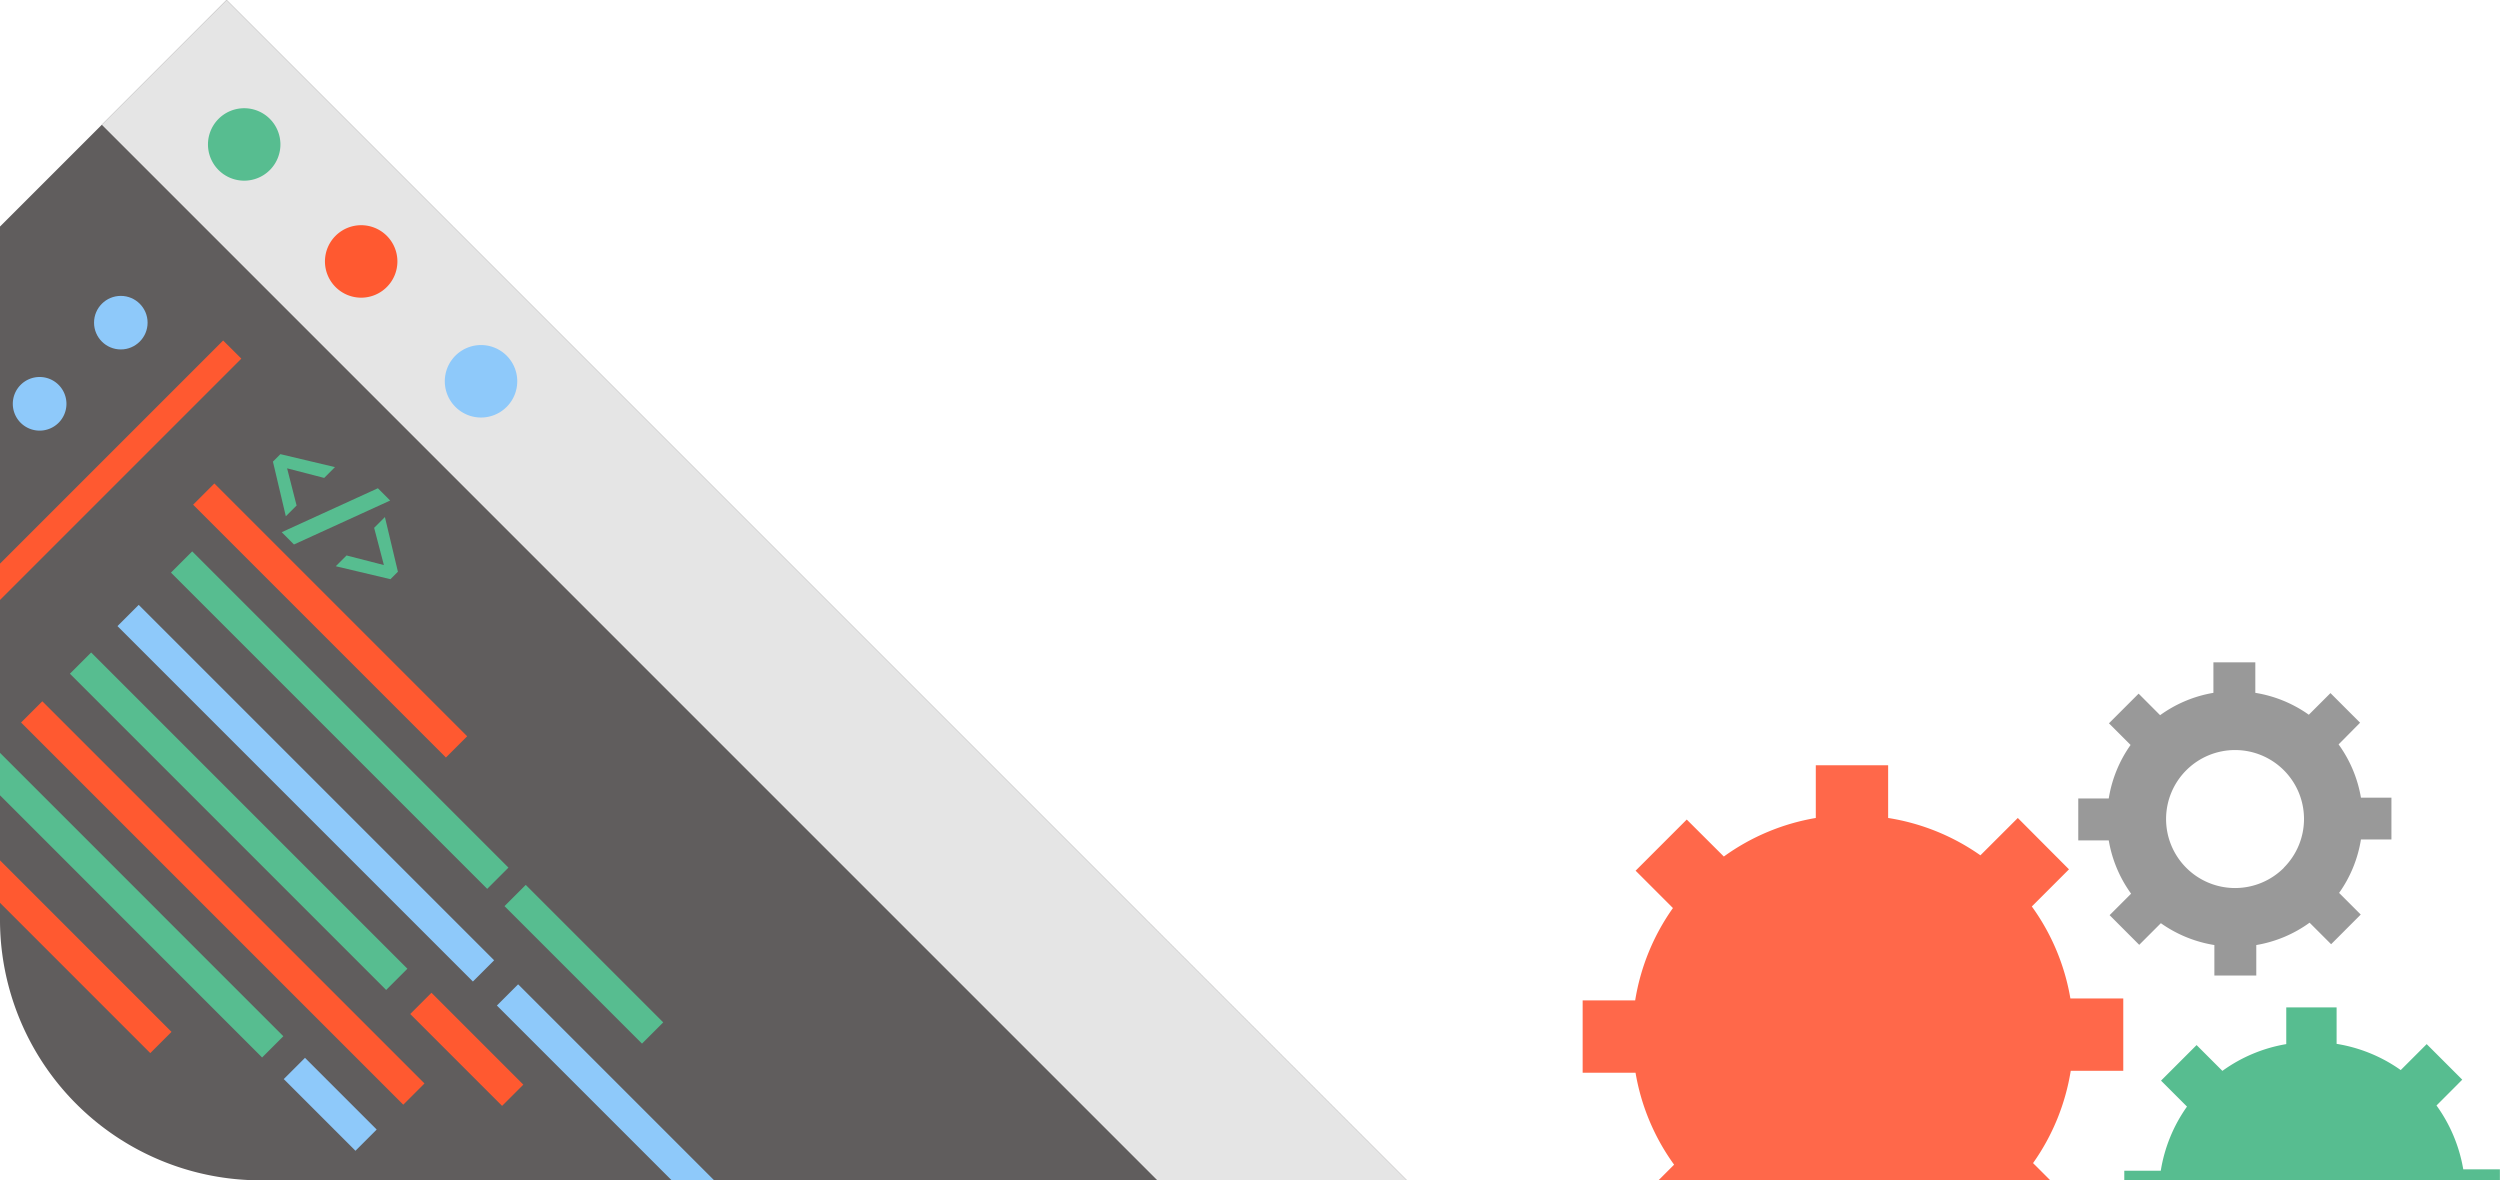 <svg xmlns="http://www.w3.org/2000/svg" viewBox="0 0 492.07 232.32"><defs><style>.cls-1{fill:#999;}.cls-2{fill:#605d5d;}.cls-3{fill:#e5e5e5;}.cls-4{fill:#57bd90;}.cls-5{fill:#ff5930;}.cls-6{fill:#8ec9fa;}.cls-7{fill:#ff684a;}</style></defs><g id="Layer_2" data-name="Layer 2"><g id="Layer_1-2" data-name="Layer 1"><path class="cls-1" d="M464.53,142.25l-5.83-5.83-4.26,4.26a25.09,25.09,0,0,0-10.53-4.31v-6h-8.25v6a25,25,0,0,0-10.49,4.4l-4.23-4.24-5.84,5.84,4.26,4.26a25.07,25.07,0,0,0-4.3,10.53h-6v8.25h6a25,25,0,0,0,4.4,10.49l-4.23,4.23,5.83,5.84,4.26-4.26a25.07,25.07,0,0,0,10.53,4.3v6h8.25v-6a24.91,24.91,0,0,0,10.49-4.4l4.24,4.24,5.83-5.84-4.26-4.26a24.9,24.9,0,0,0,4.3-10.52h6V157h-6a25,25,0,0,0-4.4-10.48Zm-15,28.56a13.58,13.58,0,1,1,0-19.2A13.57,13.57,0,0,1,449.5,170.81Z"/><path class="cls-2" d="M276.91,232.32H51.3A51.3,51.3,0,0,1,0,181V44.59l20-20L44.59,0Z"/><polygon class="cls-3" points="276.91 232.32 227.8 232.32 20.04 24.56 20.03 24.55 44.59 0 276.91 232.32"/><path class="cls-4" d="M53.11,33.47a7.13,7.13,0,1,0-10.09,0A7.13,7.13,0,0,0,53.11,33.47Z"/><path class="cls-5" d="M76.13,56.5a7.13,7.13,0,1,0-10.08,0A7.12,7.12,0,0,0,76.13,56.5Z"/><path class="cls-6" d="M99.72,80.09a7.13,7.13,0,1,0-10.08,0A7.12,7.12,0,0,0,99.72,80.09Z"/><rect class="cls-5" x="29.79" y="119.17" width="70.37" height="5.91" transform="translate(105.39 -10.17) rotate(45)"/><polygon class="cls-5" points="33.76 203.1 29.58 207.28 0 177.7 0 169.34 33.76 203.1"/><rect class="cls-4" x="22.85" y="138.79" width="88.03" height="5.91" transform="translate(119.81 -5.77) rotate(45)"/><polygon class="cls-4" points="55.77 203.96 51.59 208.14 0 156.54 0 148.18 55.77 203.96"/><rect class="cls-6" x="62.04" y="207.38" width="5.91" height="19.96" transform="translate(-134.66 109.62) rotate(-45)"/><rect class="cls-6" x="10.72" y="153.17" width="98.93" height="5.91" transform="translate(128.03 3.17) rotate(45)"/><rect class="cls-4" x="2.96" y="158.68" width="88.03" height="5.91" transform="translate(128.05 14.13) rotate(45)"/><rect class="cls-5" x="-9.34" y="174.78" width="106.38" height="5.91" transform="translate(138.52 21.05) rotate(45)"/><rect class="cls-5" x="79.09" y="203.58" width="25.57" height="5.91" transform="translate(172.95 -4.47) rotate(45)"/><polygon class="cls-6" points="140.56 232.32 132.2 232.32 97.8 197.92 101.98 193.74 140.56 232.32"/><rect class="cls-4" x="95.78" y="186.84" width="38.27" height="5.91" transform="translate(167.87 -25.67) rotate(45)"/><path class="cls-4" d="M65.93,91.94,55.19,89.39l-1.47,1.47,2.54,10.76,2.12-2.12-1.87-7.32,7.3,1.89Z"/><path class="cls-4" d="M74.38,96.1l-18.93,8.65,2.41,2.42,18.93-8.65Z"/><path class="cls-4" d="M75.76,101.77l-2.12,2.12,1.92,7.33-7.35-1.89-2.12,2.12L76.85,114l1.47-1.47Z"/><polygon class="cls-5" points="47.5 70.59 0 118.09 0 110.94 43.92 67.02 47.5 70.59"/><circle class="cls-6" cx="23.78" cy="63.51" r="5.27"/><path class="cls-6" d="M11.53,83.22a5.28,5.28,0,1,0-7.46,0A5.29,5.29,0,0,0,11.53,83.22Z"/><path class="cls-7" d="M381.28,187.26a23.43,23.43,0,1,0,0,33.14A23.44,23.44,0,0,0,381.28,187.26Zm26.23,9.26a43.2,43.2,0,0,0-7.59-18.1l7.31-7.31L397.16,161l-7.36,7.35A43.23,43.23,0,0,0,371.64,161V150.63H357.4V161a43.2,43.2,0,0,0-18.1,7.59L332,161.31l-10.07,10.07,7.35,7.35a43.29,43.29,0,0,0-7.43,18.17H311.51v14.24h10.41a43.07,43.07,0,0,0,7.59,18.1l-3.08,3.08h77.12l-3.39-3.39a43.27,43.27,0,0,0,7.42-18.17h10.34V196.52Z"/><path class="cls-4" d="M466.62,223.73a16.28,16.28,0,0,0-27.53,8.59h32A16.15,16.15,0,0,0,466.62,223.73Zm18.22,6.43a30,30,0,0,0-5.27-12.57l5.07-5.08-7-7-5.11,5.11a30.09,30.09,0,0,0-12.62-5.16v-7.18H450v7.23a29.86,29.86,0,0,0-12.57,5.27l-5.08-5.08-7,7,5.11,5.11a30,30,0,0,0-5.16,12.62h-7.18v1.89h73.93v-2.16Z"/></g></g></svg>